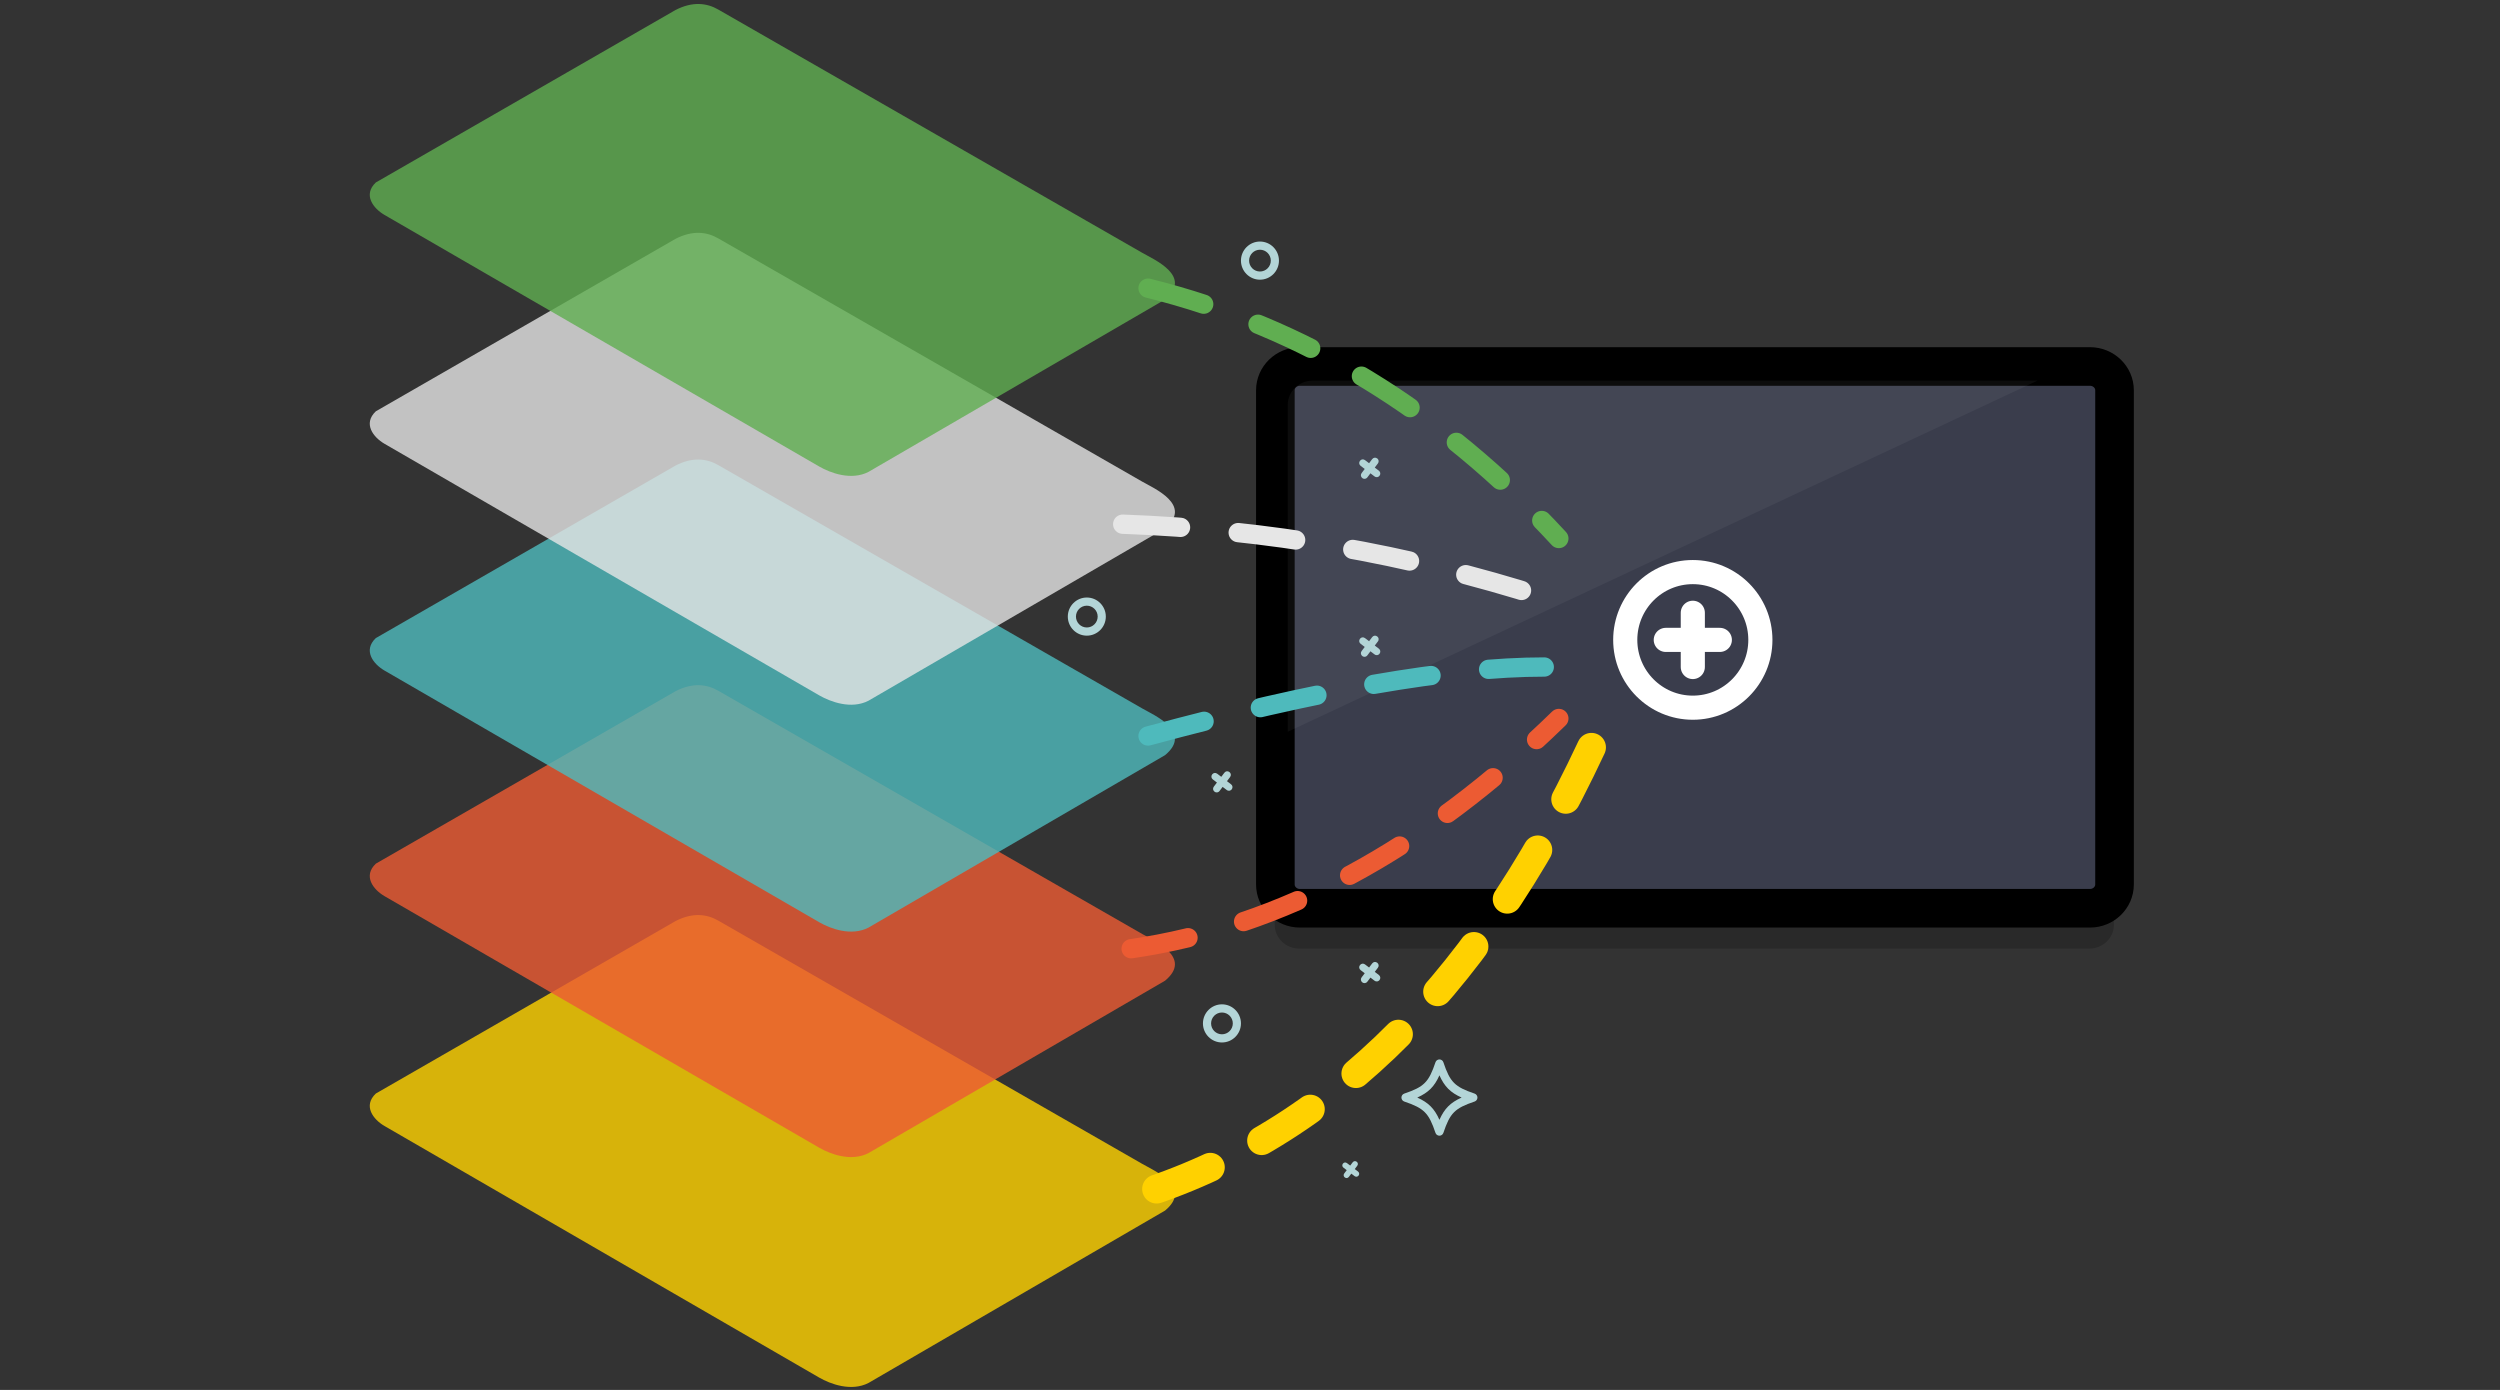 <svg width="259" height="144" viewBox="0 0 259 144" fill="none" xmlns="http://www.w3.org/2000/svg">
  <rect x="0" y="0" width="259" height="144" fill="#333333" stroke="none"/>
  <path fill-rule="evenodd" clip-rule="evenodd"
    d="M132.063 95.813C132.063 97.166 133.206 98.274 134.603 98.274H216.46C217.857 98.274 219.001 97.166 219.001 95.813V44.606C219.001 43.253 217.857 42.146 216.46 42.146H134.603C133.206 42.146 132.063 43.253 132.063 44.606V95.813Z"
    fill="black" fill-opacity="0.2" />
  <path fill-rule="evenodd" clip-rule="evenodd"
    d="M132.128 91.635C132.128 92.988 133.271 94.096 134.668 94.096H216.525C217.922 94.096 219.066 92.988 219.066 91.635V40.428C219.066 39.075 217.922 37.968 216.525 37.968H134.668C133.271 37.968 132.128 39.075 132.128 40.428V91.635Z"
    fill="#3A3D4C" stroke="black" stroke-width="4" />
  <path fill-rule="evenodd" clip-rule="evenodd"
    d="M211.086 39.432H135.992C134.572 39.432 133.41 40.561 133.41 41.941V75.809" fill="white"
    fill-opacity="0.05" />
  <path opacity="0.804" fill-rule="evenodd" clip-rule="evenodd"
    d="M84.854 142.709L39.839 116.657C38.667 115.979 37.581 114.568 38.938 113.289L69.968 95.433C71.752 94.505 73.238 94.697 74.41 95.375L118.344 120.582C119.515 121.26 123.605 122.995 120.703 125.413L89.977 143.274C88.187 144.198 86.026 143.387 84.854 142.709Z"
    fill="#FFD200" />
  <path opacity="0.803" fill-rule="evenodd" clip-rule="evenodd"
    d="M39.839 92.842C38.667 92.164 37.581 90.752 38.938 89.474L69.968 71.618C71.752 70.69 73.238 70.882 74.41 71.56L118.344 96.767C119.515 97.445 123.605 99.179 120.703 101.598L89.977 119.459C88.187 120.383 86.026 119.572 84.854 118.894L39.839 92.842Z"
    fill="#EC5B33" />
  <path opacity="0.806" fill-rule="evenodd" clip-rule="evenodd"
    d="M84.854 95.534L39.839 69.473C38.667 68.794 37.581 67.383 38.938 66.103L69.968 48.242C71.752 47.314 73.238 47.506 74.41 48.184L118.344 73.399C119.515 74.077 123.605 75.812 120.703 78.232L89.977 96.099C88.187 97.023 86.026 96.212 84.854 95.534Z"
    fill="#4EBABC" />
  <path opacity="0.799" fill-rule="evenodd" clip-rule="evenodd"
    d="M84.854 72.029L39.839 45.978C38.667 45.3 37.581 43.888 38.938 42.609L69.968 24.753C71.752 23.826 73.238 24.018 74.41 24.696L118.344 49.902C119.515 50.581 123.605 52.315 120.703 54.734L89.977 72.594C88.187 73.519 86.026 72.707 84.854 72.029Z"
    fill="#E6E6E6" />
  <path opacity="0.804" fill-rule="evenodd" clip-rule="evenodd"
    d="M84.854 48.322L39.839 22.27C38.667 21.592 37.581 20.18 38.938 18.902L69.968 1.046C71.752 0.118 73.238 0.31 74.41 0.988L118.344 26.195C119.515 26.873 123.605 28.608 120.703 31.026L89.977 48.887C88.187 49.811 86.026 49 84.854 48.322Z"
    fill="#60AE51" />
  <path fill-rule="evenodd" clip-rule="evenodd"
    d="M146.829 113.707C147.99 114.229 148.605 114.846 149.125 116.012C149.645 114.846 150.26 114.229 151.421 113.707C150.26 113.185 149.645 112.569 149.125 111.403C148.605 112.569 147.99 113.185 146.829 113.707ZM149.125 117.659C148.939 117.659 148.774 117.54 148.715 117.363C148.021 115.3 147.538 114.815 145.482 114.119C145.306 114.06 145.188 113.894 145.188 113.707C145.188 113.521 145.306 113.355 145.482 113.296C147.538 112.599 148.021 112.114 148.715 110.052C148.774 109.875 148.939 109.756 149.125 109.756C149.311 109.756 149.476 109.875 149.535 110.052C150.229 112.114 150.712 112.6 152.768 113.296C152.944 113.355 153.063 113.521 153.063 113.707C153.063 113.894 152.944 114.06 152.768 114.119C150.712 114.815 150.229 115.3 149.535 117.363C149.476 117.54 149.311 117.659 149.125 117.659ZM126.594 104.896C125.973 104.896 125.469 105.402 125.469 106.025C125.469 106.647 125.973 107.153 126.594 107.153C127.214 107.153 127.719 106.647 127.719 106.025C127.719 105.402 127.214 104.896 126.594 104.896ZM126.594 108C125.508 108 124.625 107.114 124.625 106.025C124.625 104.935 125.508 104.049 126.594 104.049C127.679 104.049 128.563 104.935 128.563 106.025C128.563 107.114 127.679 108 126.594 108ZM112.594 62.749C111.974 62.749 111.469 63.255 111.469 63.878C111.469 64.501 111.974 65.007 112.594 65.007C113.214 65.007 113.719 64.501 113.719 63.878C113.719 63.255 113.214 62.749 112.594 62.749ZM112.594 65.854C111.508 65.854 110.625 64.968 110.625 63.878C110.625 62.789 111.508 61.903 112.594 61.903C113.679 61.903 114.563 62.789 114.563 63.878C114.563 64.968 113.679 65.854 112.594 65.854ZM130.531 25.871C129.911 25.871 129.406 26.378 129.406 27C129.406 27.623 129.911 28.129 130.531 28.129C131.151 28.129 131.656 27.623 131.656 27C131.656 26.378 131.151 25.871 130.531 25.871ZM130.531 28.976C129.446 28.976 128.563 28.09 128.563 27C128.563 25.91 129.446 25.024 130.531 25.024C131.617 25.024 132.5 25.91 132.5 27C132.5 28.09 131.617 28.976 130.531 28.976ZM140.556 120.357C140.42 120.253 140.242 120.278 140.139 120.414L139.882 120.753L139.543 120.496C139.408 120.392 139.23 120.417 139.126 120.553C139.023 120.689 139.047 120.868 139.184 120.97L139.522 121.228L139.265 121.567C139.162 121.703 139.187 121.882 139.323 121.985C139.389 122.036 139.484 122.055 139.542 122.047C139.602 122.039 139.687 121.997 139.738 121.928L139.995 121.589L140.333 121.846C140.4 121.898 140.495 121.916 140.553 121.908C140.613 121.9 140.698 121.858 140.749 121.789C140.852 121.653 140.828 121.474 140.692 121.371L140.353 121.114L140.61 120.775C140.716 120.638 140.691 120.458 140.556 120.357ZM142.679 99.738C142.51 99.609 142.286 99.64 142.158 99.81L141.837 100.234L141.413 99.912C141.244 99.783 141.021 99.814 140.892 99.984C140.763 100.154 140.793 100.377 140.964 100.506L141.386 100.828L141.066 101.252C140.937 101.422 140.967 101.645 141.137 101.774C141.221 101.838 141.339 101.862 141.412 101.851C141.486 101.842 141.593 101.789 141.657 101.703L141.978 101.279L142.401 101.601C142.485 101.665 142.603 101.688 142.676 101.678C142.75 101.668 142.857 101.615 142.921 101.529C143.049 101.359 143.019 101.136 142.849 101.007L142.426 100.685L142.747 100.261C142.879 100.09 142.849 99.865 142.679 99.738ZM127.367 79.982C127.198 79.853 126.974 79.884 126.846 80.054L126.524 80.478L126.101 80.156C125.931 80.027 125.708 80.057 125.58 80.228C125.451 80.397 125.481 80.621 125.651 80.75L126.074 81.071L125.753 81.495C125.624 81.666 125.654 81.889 125.825 82.018C125.908 82.082 126.026 82.105 126.1 82.095C126.174 82.085 126.281 82.033 126.344 81.946L126.665 81.523L127.089 81.844C127.172 81.909 127.29 81.932 127.364 81.922C127.438 81.912 127.545 81.859 127.608 81.773C127.737 81.603 127.706 81.38 127.537 81.251L127.114 80.929L127.435 80.505C127.567 80.334 127.536 80.109 127.367 79.982ZM142.679 65.933C142.51 65.804 142.287 65.835 142.158 66.005L141.837 66.429L141.414 66.108C141.244 65.978 141.021 66.009 140.892 66.179C140.763 66.349 140.794 66.572 140.964 66.701L141.387 67.023L141.066 67.447C140.937 67.617 140.967 67.84 141.137 67.969C141.221 68.033 141.339 68.057 141.412 68.047C141.486 68.037 141.593 67.984 141.657 67.898L141.978 67.474L142.401 67.795C142.485 67.86 142.603 67.883 142.676 67.873C142.75 67.863 142.857 67.81 142.921 67.724C143.049 67.554 143.019 67.331 142.849 67.202L142.426 66.88L142.747 66.456C142.88 66.285 142.849 66.06 142.679 65.933ZM142.679 47.494C142.509 47.365 142.286 47.396 142.158 47.566L141.837 47.99L141.413 47.668C141.244 47.539 141.021 47.57 140.892 47.74C140.763 47.909 140.794 48.133 140.963 48.262L141.387 48.584L141.066 49.008C140.937 49.178 140.968 49.401 141.137 49.53C141.221 49.594 141.339 49.618 141.412 49.608C141.486 49.597 141.593 49.545 141.657 49.459L141.978 49.035L142.401 49.357C142.485 49.421 142.603 49.444 142.676 49.434C142.75 49.424 142.857 49.371 142.921 49.285C143.049 49.116 143.019 48.892 142.849 48.763L142.426 48.441L142.747 48.017C142.879 47.847 142.849 47.621 142.679 47.494Z"
    fill="#B3D5D7" />
  <path
    d="M175.375 73.317C179.241 73.317 182.375 70.172 182.375 66.293C182.375 62.413 179.241 59.268 175.375 59.268C171.509 59.268 168.375 62.413 168.375 66.293C168.375 70.172 171.509 73.317 175.375 73.317Z"
    stroke="white" stroke-width="2.5" stroke-linecap="round" stroke-linejoin="round" />
  <path d="M172.575 66.293H178.175M175.375 63.483V69.103V63.483Z" stroke="white" stroke-width="2.5"
    stroke-linecap="round" stroke-linejoin="round" />
  <path d="M118.938 29.854C135.056 33.859 149.242 42.504 161.496 55.789" stroke="#60AE51" stroke-width="2"
    stroke-linecap="round" stroke-dasharray="6 6" />
  <path d="M116.312 54.306C131.279 54.85 145.837 57.383 159.985 61.902" stroke="#E6E6E6" stroke-width="2"
    stroke-linecap="round" stroke-dasharray="6 6" />
  <path d="M117.188 98.287C132.74 96.025 147.509 88.074 161.496 74.434" stroke="#EC5B33" stroke-width="2"
    stroke-linecap="round" stroke-dasharray="6 6" />
  <path d="M164.875 77.427C152.844 103.15 136.365 118.858 115.438 124.551" stroke="#FFD100" stroke-width="3"
    stroke-linecap="round" stroke-dasharray="6 6" />
  <path d="M118.938 76.248C136.509 71.484 150.192 69.103 159.985 69.103" stroke="#4EBABC" stroke-width="2"
    stroke-linecap="round" stroke-dasharray="6 6" />
</svg>
